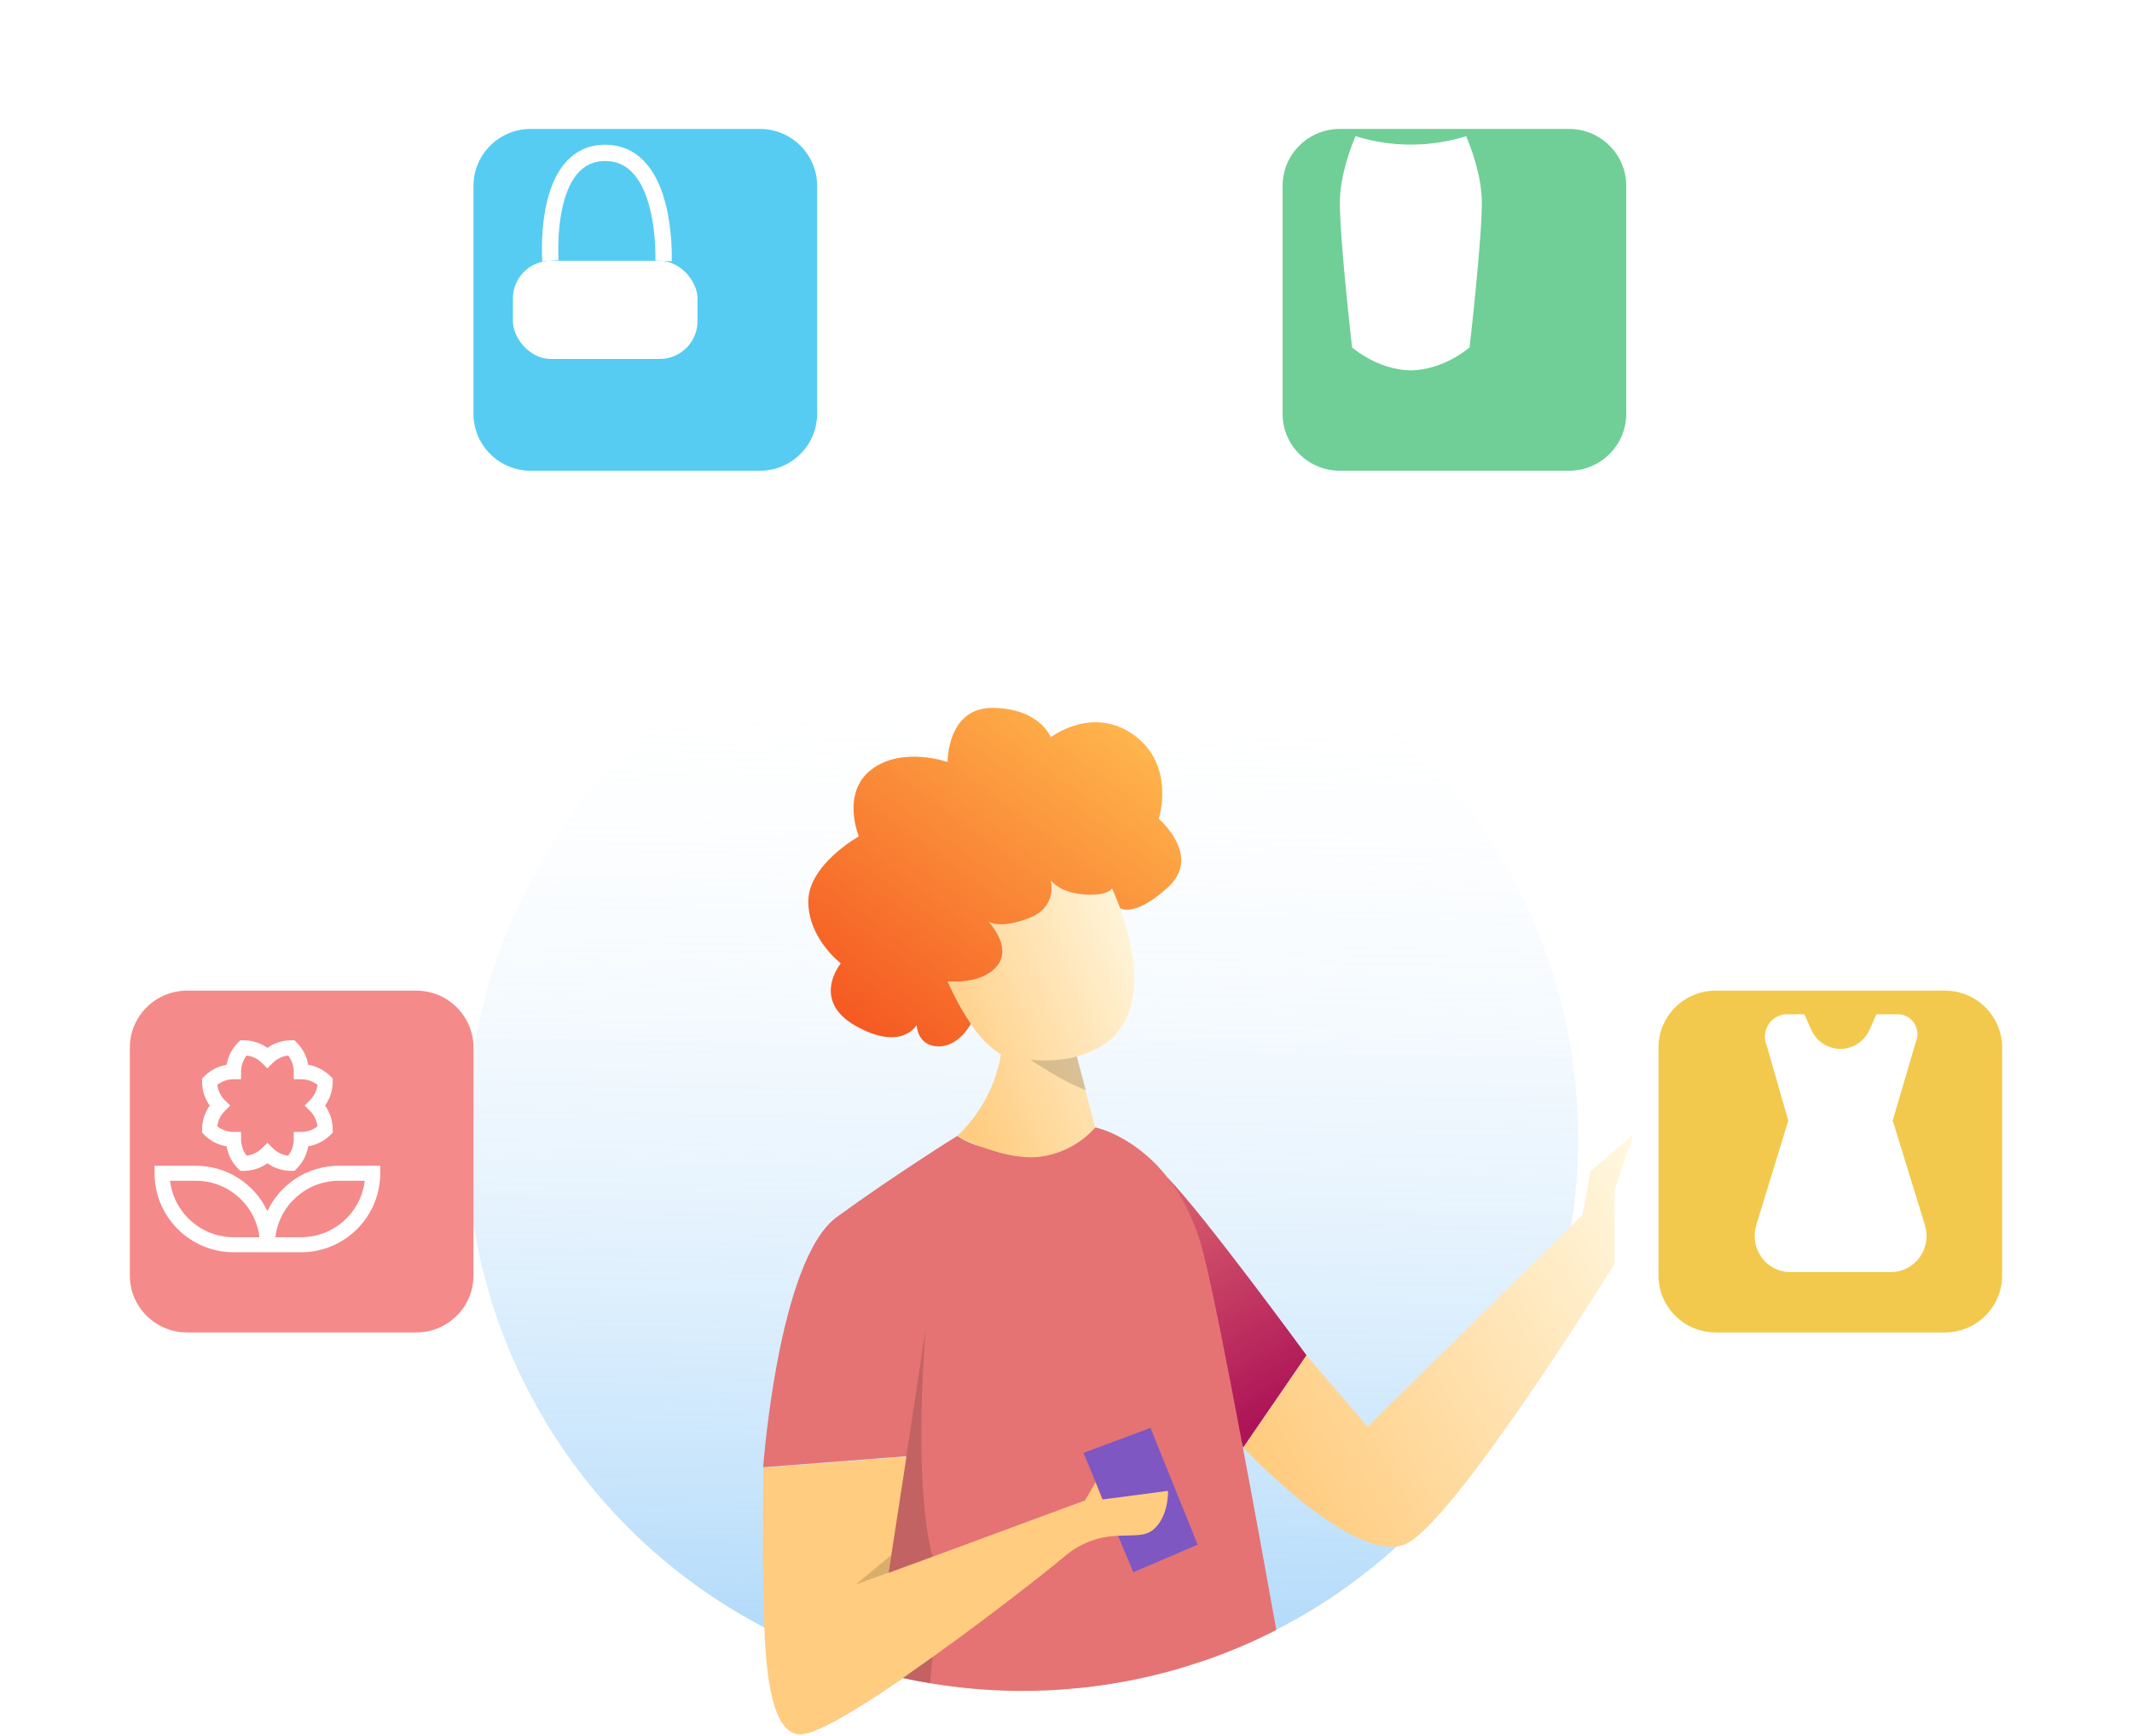<svg width="248" height="202" viewBox="0 0 248 202" fill="none" xmlns="http://www.w3.org/2000/svg">
<path d="M183.569 132.409C183.577 141.347 181.707 150.189 178.081 158.366C174.454 166.544 169.15 173.877 162.508 179.897C160.661 181.573 158.719 183.143 156.691 184.598C154.089 186.466 151.35 188.137 148.496 189.597H148.466C147.858 189.914 147.24 190.217 146.617 190.509C146.333 190.648 146.054 190.777 145.765 190.906C143.96 191.729 142.109 192.468 140.212 193.123C138.716 193.619 137.181 194.115 135.631 194.521C126.688 196.888 117.341 197.326 108.214 195.806C107.133 195.627 106.066 195.424 105.004 195.191L104.107 194.987C101.398 194.358 98.734 193.553 96.131 192.577C94.619 192.012 93.137 191.392 91.685 190.718C91.122 190.455 90.558 190.187 90.005 189.909C89.626 189.721 89.252 189.528 88.879 189.334C78.736 184.035 70.191 176.149 64.119 166.485C58.048 156.82 54.667 145.724 54.323 134.332C53.98 122.94 56.686 111.662 62.164 101.652C67.643 91.643 75.697 83.262 85.502 77.368C95.307 71.473 106.51 68.277 117.965 68.107C129.42 67.936 140.715 70.797 150.692 76.398C160.67 81.998 168.973 90.136 174.749 99.978C180.526 109.82 183.57 121.012 183.569 132.409Z" fill="url(#paint0_linear)"/>
<path d="M135.87 137.061C139.987 141.276 151.98 157.681 151.98 157.681L144.613 168.427L137.988 147.078L135.87 137.061Z" fill="url(#paint1_linear)"/>
<path d="M148.466 189.632C147.858 189.949 147.24 190.252 146.617 190.544C146.333 190.683 146.054 190.812 145.764 190.941C143.96 191.764 142.109 192.503 140.211 193.158C138.716 193.654 137.181 194.149 135.63 194.556C126.688 196.922 117.341 197.36 108.214 195.84C107.133 195.662 106.066 195.459 105.004 195.226C101.116 197.894 97.527 200.15 95.149 201.176L95.344 199.525L96.151 192.617L98.02 176.545L105.428 169.419L88.774 170.703C88.774 170.703 90.523 146.552 97.352 141.583C104.182 136.615 111.345 132.161 111.345 132.161C112.199 132.722 113.141 133.139 114.131 133.396C116.5 134.047 118.962 134.297 121.414 134.135C124.335 134.001 127.256 131.298 127.396 131.16C127.396 131.16 131.982 132.067 135.87 137.081C137.809 139.662 139.201 142.607 139.962 145.739C140.919 149.404 142.619 157.963 144.553 168.303C145.819 174.958 147.15 182.337 148.466 189.632Z" fill="url(#paint2_linear)"/>
<path d="M151.98 157.7L159.089 165.987L184.087 141.301L185.034 136.248L190.019 131.938L187.801 138.509V147.068C187.801 147.068 168.52 178.161 163.206 179.763C156.99 181.643 144.623 168.417 144.623 168.417L151.98 157.7Z" fill="url(#paint3_linear)"/>
<path d="M126.03 169.032L131.827 182.917L139.319 179.714L133.826 166.126L126.03 169.032Z" fill="#7E57C2"/>
<path d="M134.105 178.003C133.173 178.766 131.782 178.588 130.058 178.677C127.74 178.738 125.518 179.605 123.777 181.127C121.459 183.066 114.979 188.139 108.498 192.771C107.322 193.609 106.146 194.437 105.009 195.25C101.121 197.918 97.532 200.175 95.154 201.201C94.529 201.51 93.854 201.706 93.16 201.781C89.831 201.866 89.118 194.923 88.913 189.384C88.849 187.544 88.834 185.863 88.799 184.648C88.659 179.788 88.799 170.763 88.799 170.763L105.453 169.473L103.688 180.948L103.379 182.977V182.991L108.364 181.157L108.518 181.102L126.214 174.561L127.436 172.463L128.213 174.447H128.288L135.865 173.455C135.865 173.455 135.994 176.46 134.105 178.003Z" fill="url(#paint4_linear)"/>
<path d="M130.282 105.63C129.848 104.45 129.474 103.647 129.365 103.409V103.349C129.365 103.349 128.981 104.291 126.09 104.063C123.198 103.835 122.241 102.407 122.241 102.407C122.241 102.407 123.149 105.501 119.704 106.825C116.389 108.105 115.083 107.277 114.994 107.217C115.168 107.406 117.76 110.163 116.04 112.35C114.261 114.616 110.258 114.17 110.258 114.17V114.2C110.762 115.335 111.326 116.442 111.948 117.517C112.277 118.083 112.601 118.603 112.945 119.089V119.124C113.828 120.553 115.02 121.767 116.434 122.68C115.812 126.309 114.027 129.64 111.345 132.176C112.247 132.645 113.178 133.057 114.131 133.411C115.991 134.11 118.488 134.804 120.716 134.611C123.298 134.336 125.684 133.113 127.406 131.179L126.264 126.82L125.237 122.893C134.519 120.537 131.967 110.292 130.282 105.63ZM124.719 123.037L124.883 122.997L125.148 122.923C124.763 123.088 124.357 123.198 123.941 123.25C124.156 123.195 124.375 123.136 124.604 123.066L124.719 123.037Z" fill="url(#paint5_linear)"/>
<path d="M135.87 103.22C132.041 106.721 130.386 105.734 130.282 105.64V105.63C129.848 104.45 129.474 103.647 129.37 103.409L129.345 103.349C129.345 103.349 128.956 104.291 126.065 104.063C123.174 103.835 122.221 102.407 122.221 102.407C122.221 102.407 123.129 105.501 119.684 106.825C116.364 108.105 115.058 107.277 114.974 107.217C115.148 107.401 117.74 110.158 116.02 112.345C114.241 114.611 110.238 114.17 110.238 114.17V114.195C110.742 115.331 111.306 116.44 111.928 117.517C112.26 118.079 112.593 118.603 112.925 119.089V119.124C112.925 119.124 111.559 121.797 109.121 121.742C106.684 121.688 106.629 119.263 106.629 119.263C106.629 119.263 104.904 122.357 99.576 119.377C94.247 116.396 97.801 112.077 97.801 112.077C97.801 112.077 94.023 109.201 94.023 104.891C94.023 100.582 99.905 97.304 99.905 97.304C99.905 97.304 97.801 92.3 101.35 89.543C104.899 86.786 110.233 88.655 110.233 88.655C110.233 88.655 110.128 82.253 115.562 82.358C120.995 82.462 122.226 85.769 122.226 85.769C122.226 85.769 127.111 82.01 131.947 85.551C136.782 89.092 134.793 95.266 134.793 95.266C134.793 95.266 139.862 99.575 135.87 103.22Z" fill="url(#paint6_linear)"/>
<path opacity="0.15" d="M126.304 126.805C123.986 126.076 119.864 123.294 119.864 123.294C121.491 123.466 123.134 123.378 124.734 123.037L124.898 122.997L125.217 122.903H125.262L126.304 126.805Z" fill="black"/>
<path opacity="0.15" d="M107.676 154.586L105.428 169.463L103.663 180.938L99.556 184.335L108.493 181.107C108.493 181.107 106.175 174.521 107.676 154.586Z" fill="black"/>
<path opacity="0.15" d="M104.994 195.226C106.056 195.459 107.123 195.662 108.204 195.84C108.259 194.824 108.359 193.797 108.498 192.771L104.994 195.226Z" fill="black"/>
<g filter="url(#filter0_d)">
<path d="M83.39 10H56.737C53.059 10 50.077 12.966 50.077 16.625V43.141C50.077 46.8 53.059 49.767 56.737 49.767H83.39C87.068 49.767 90.05 46.8 90.05 43.141V16.625C90.05 12.966 87.068 10 83.39 10Z" fill="#56CCF2"/>
</g>
<rect x="59.66" y="30.34" width="21.478" height="11.421" rx="4.4" fill="white"/>
<path d="M64.029 30.34C64.029 30.34 63.078 17.787 70.394 17.787C77.711 17.787 77.184 30.352 77.184 30.352" stroke="white" stroke-width="1.9"/>
<g filter="url(#filter1_d)">
<path d="M221.233 110.253H194.58C190.902 110.253 187.92 113.22 187.92 116.879V143.395C187.92 147.054 190.902 150.02 194.58 150.02H221.233C224.911 150.02 227.893 147.054 227.893 143.395V116.879C227.893 113.22 224.911 110.253 221.233 110.253Z" fill="#F2C94C"/>
</g>
<path d="M220.167 130.37L222.839 121.273C223.16 120.558 223.101 119.725 222.682 119.063C222.262 118.401 221.54 118.001 220.764 118H218.274L217.445 119.851C216.837 121.18 215.524 122.03 214.079 122.03C212.635 122.03 211.322 121.18 210.714 119.851L209.884 118H207.872C206.995 118 206.178 118.452 205.704 119.2C205.229 119.948 205.163 120.89 205.527 121.698L208.017 130.37L204.283 142.572C203.903 143.843 204.137 145.221 204.914 146.289C205.691 147.358 206.919 147.992 208.229 148H219.984C221.292 147.991 222.52 147.356 223.296 146.288C224.072 145.219 224.305 143.842 223.926 142.572L220.167 130.37Z" fill="white"/>
<g filter="url(#filter2_d)">
<path d="M43.417 110.253H16.764C13.086 110.253 10.104 113.22 10.104 116.879V143.395C10.104 147.054 13.086 150.02 16.764 150.02H43.417C47.095 150.02 50.077 147.054 50.077 143.395V116.879C50.077 113.22 47.095 110.253 43.417 110.253Z" fill="#F58A8A"/>
</g>
<g clip-path="url(#clip0)">
<path d="M39.417 135.625C37.673 135.627 35.967 136.124 34.495 137.058C33.023 137.992 31.847 139.325 31.104 140.902C30.361 139.325 29.185 137.992 27.713 137.058C26.242 136.124 24.535 135.627 22.792 135.625H17.979V136.5C17.979 141.566 22.101 145.688 27.167 145.688H35.042C40.108 145.688 44.229 141.566 44.229 136.5V135.625H39.417ZM27.167 143.938C23.361 143.938 20.215 141.065 19.78 137.375H22.792C26.597 137.375 29.744 140.247 30.178 143.938H27.167ZM35.042 143.938H32.03C32.465 140.247 35.611 137.375 39.417 137.375H42.428C41.994 141.065 38.847 143.938 35.042 143.938Z" fill="white"/>
<path d="M26.359 133.37C26.524 134.354 26.994 135.262 27.701 135.966L27.958 136.222H28.32C29.318 136.225 30.291 135.915 31.104 135.336C31.917 135.915 32.891 136.225 33.889 136.222H34.251L34.507 135.966C35.215 135.262 35.684 134.355 35.85 133.371C36.834 133.205 37.741 132.736 38.445 132.028L38.701 131.772V131.41C38.704 130.412 38.394 129.438 37.815 128.625C38.394 127.812 38.704 126.839 38.701 125.841V125.478L38.445 125.222C37.741 124.515 36.834 124.045 35.85 123.88C35.684 122.896 35.215 121.988 34.508 121.285L34.251 121.028H33.889C32.891 121.025 31.917 121.335 31.104 121.914C30.291 121.335 29.318 121.025 28.32 121.028H27.958L27.701 121.284C26.994 121.988 26.524 122.895 26.359 123.879C25.375 124.045 24.467 124.514 23.764 125.222L23.508 125.478V125.841C23.505 126.838 23.814 127.812 24.393 128.625C23.814 129.438 23.505 130.411 23.507 131.409V131.772L23.764 132.028C24.467 132.736 25.375 133.205 26.359 133.37ZM26.154 128.006C25.669 127.524 25.361 126.892 25.279 126.213C25.817 125.79 26.482 125.561 27.167 125.563H28.042V124.688C28.04 124.003 28.269 123.338 28.692 122.801C29.371 122.882 30.003 123.19 30.485 123.676L31.104 124.294L31.723 123.675C32.205 123.19 32.837 122.882 33.517 122.8C33.94 123.338 34.169 124.003 34.167 124.688V125.563H35.042C35.726 125.561 36.391 125.79 36.929 126.212C36.847 126.892 36.539 127.524 36.054 128.006L35.435 128.625L36.054 129.244C36.539 129.726 36.848 130.358 36.929 131.038C36.391 131.461 35.726 131.69 35.042 131.688H34.167V132.563C34.169 133.247 33.94 133.912 33.517 134.45C32.837 134.368 32.206 134.06 31.723 133.575L31.104 132.956L30.485 133.575C30.003 134.06 29.371 134.368 28.692 134.45C28.269 133.912 28.04 133.247 28.042 132.563V131.688H27.167C26.483 131.69 25.818 131.461 25.28 131.038C25.361 130.358 25.669 129.726 26.155 129.244L26.773 128.625L26.154 128.006Z" fill="white"/>
</g>
<g filter="url(#filter3_d)">
<path d="M177.508 10H150.855C147.177 10 144.195 12.966 144.195 16.625V43.141C144.195 46.8 147.177 49.767 150.855 49.767H177.508C181.186 49.767 184.168 46.8 184.168 43.141V16.625C184.168 12.966 181.186 10 177.508 10Z" fill="#6FCF97"/>
</g>
<path d="M170.549 15.84C166.357 17.151 161.868 17.151 157.676 15.84C157.211 16.935 155.855 20.377 155.855 23.599C155.855 28.028 157.278 40.417 157.278 40.417C157.278 40.417 160.204 43.033 164.114 43.093C168.02 43.026 170.947 40.41 170.947 40.41C170.947 40.41 172.374 28.013 172.374 23.591C172.374 20.377 171.014 16.935 170.549 15.84Z" fill="white"/>
<defs>
<filter id="filter0_d" x="40.077" y="0" width="69.973" height="69.767" filterUnits="userSpaceOnUse" color-interpolation-filters="sRGB">
<feFlood flood-opacity="0" result="BackgroundImageFix"/>
<feColorMatrix in="SourceAlpha" type="matrix" values="0 0 0 0 0 0 0 0 0 0 0 0 0 0 0 0 0 0 127 0" result="hardAlpha"/>
<feOffset dx="5" dy="5"/>
<feGaussianBlur stdDeviation="7.5"/>
<feColorMatrix type="matrix" values="0 0 0 0 0 0 0 0 0 0 0 0 0 0 0 0 0 0 0.15 0"/>
<feBlend mode="normal" in2="BackgroundImageFix" result="effect1_dropShadow"/>
<feBlend mode="normal" in="SourceGraphic" in2="effect1_dropShadow" result="shape"/>
</filter>
<filter id="filter1_d" x="177.92" y="100.253" width="69.973" height="69.767" filterUnits="userSpaceOnUse" color-interpolation-filters="sRGB">
<feFlood flood-opacity="0" result="BackgroundImageFix"/>
<feColorMatrix in="SourceAlpha" type="matrix" values="0 0 0 0 0 0 0 0 0 0 0 0 0 0 0 0 0 0 127 0" result="hardAlpha"/>
<feOffset dx="5" dy="5"/>
<feGaussianBlur stdDeviation="7.5"/>
<feColorMatrix type="matrix" values="0 0 0 0 0 0 0 0 0 0 0 0 0 0 0 0 0 0 0.15 0"/>
<feBlend mode="normal" in2="BackgroundImageFix" result="effect1_dropShadow"/>
<feBlend mode="normal" in="SourceGraphic" in2="effect1_dropShadow" result="shape"/>
</filter>
<filter id="filter2_d" x="0.104" y="100.253" width="69.973" height="69.767" filterUnits="userSpaceOnUse" color-interpolation-filters="sRGB">
<feFlood flood-opacity="0" result="BackgroundImageFix"/>
<feColorMatrix in="SourceAlpha" type="matrix" values="0 0 0 0 0 0 0 0 0 0 0 0 0 0 0 0 0 0 127 0" result="hardAlpha"/>
<feOffset dx="5" dy="5"/>
<feGaussianBlur stdDeviation="7.5"/>
<feColorMatrix type="matrix" values="0 0 0 0 0 0 0 0 0 0 0 0 0 0 0 0 0 0 0.15 0"/>
<feBlend mode="normal" in2="BackgroundImageFix" result="effect1_dropShadow"/>
<feBlend mode="normal" in="SourceGraphic" in2="effect1_dropShadow" result="shape"/>
</filter>
<filter id="filter3_d" x="134.195" y="0" width="69.973" height="69.767" filterUnits="userSpaceOnUse" color-interpolation-filters="sRGB">
<feFlood flood-opacity="0" result="BackgroundImageFix"/>
<feColorMatrix in="SourceAlpha" type="matrix" values="0 0 0 0 0 0 0 0 0 0 0 0 0 0 0 0 0 0 127 0" result="hardAlpha"/>
<feOffset dx="5" dy="5"/>
<feGaussianBlur stdDeviation="7.5"/>
<feColorMatrix type="matrix" values="0 0 0 0 0 0 0 0 0 0 0 0 0 0 0 0 0 0 0.15 0"/>
<feBlend mode="normal" in2="BackgroundImageFix" result="effect1_dropShadow"/>
<feBlend mode="normal" in="SourceGraphic" in2="effect1_dropShadow" result="shape"/>
</filter>
<linearGradient id="paint0_linear" x1="119.197" y1="75.082" x2="117.009" y2="201.82" gradientUnits="userSpaceOnUse">
<stop stop-color="white" stop-opacity="0"/>
<stop offset="1" stop-color="#64B5F6" stop-opacity="0.6"/>
</linearGradient>
<linearGradient id="paint1_linear" x1="130.99" y1="132.801" x2="148.671" y2="164.032" gradientUnits="userSpaceOnUse">
<stop stop-color="#E57373"/>
<stop offset="1" stop-color="#AD1457"/>
</linearGradient>
<linearGradient id="paint2_linear" x1="27344.4" y1="38733.6" x2="25480.5" y2="47980.4" gradientUnits="userSpaceOnUse">
<stop stop-color="#E57373"/>
<stop offset="1" stop-color="#AD1457"/>
</linearGradient>
<linearGradient id="paint3_linear" x1="196.783" y1="144.261" x2="148.612" y2="172.313" gradientUnits="userSpaceOnUse">
<stop stop-color="#FFF8E1"/>
<stop offset="1" stop-color="#FFCC80"/>
</linearGradient>
<linearGradient id="paint4_linear" x1="21039.4" y1="21724.7" x2="18441.6" y2="19963.9" gradientUnits="userSpaceOnUse">
<stop stop-color="#FFF8E1"/>
<stop offset="1" stop-color="#FFCC80"/>
</linearGradient>
<linearGradient id="paint5_linear" x1="135.162" y1="110.68" x2="108.873" y2="121.563" gradientUnits="userSpaceOnUse">
<stop stop-color="#FFF8E1"/>
<stop offset="1" stop-color="#FFCC80"/>
</linearGradient>
<linearGradient id="paint6_linear" x1="129.12" y1="82.169" x2="98.51" y2="123.743" gradientUnits="userSpaceOnUse">
<stop stop-color="#FFB74D"/>
<stop offset="1" stop-color="#F4511E"/>
</linearGradient>
<clipPath id="clip0">
<rect width="28" height="28" fill="white" transform="translate(17.104 119)"/>
</clipPath>
</defs>
</svg>
